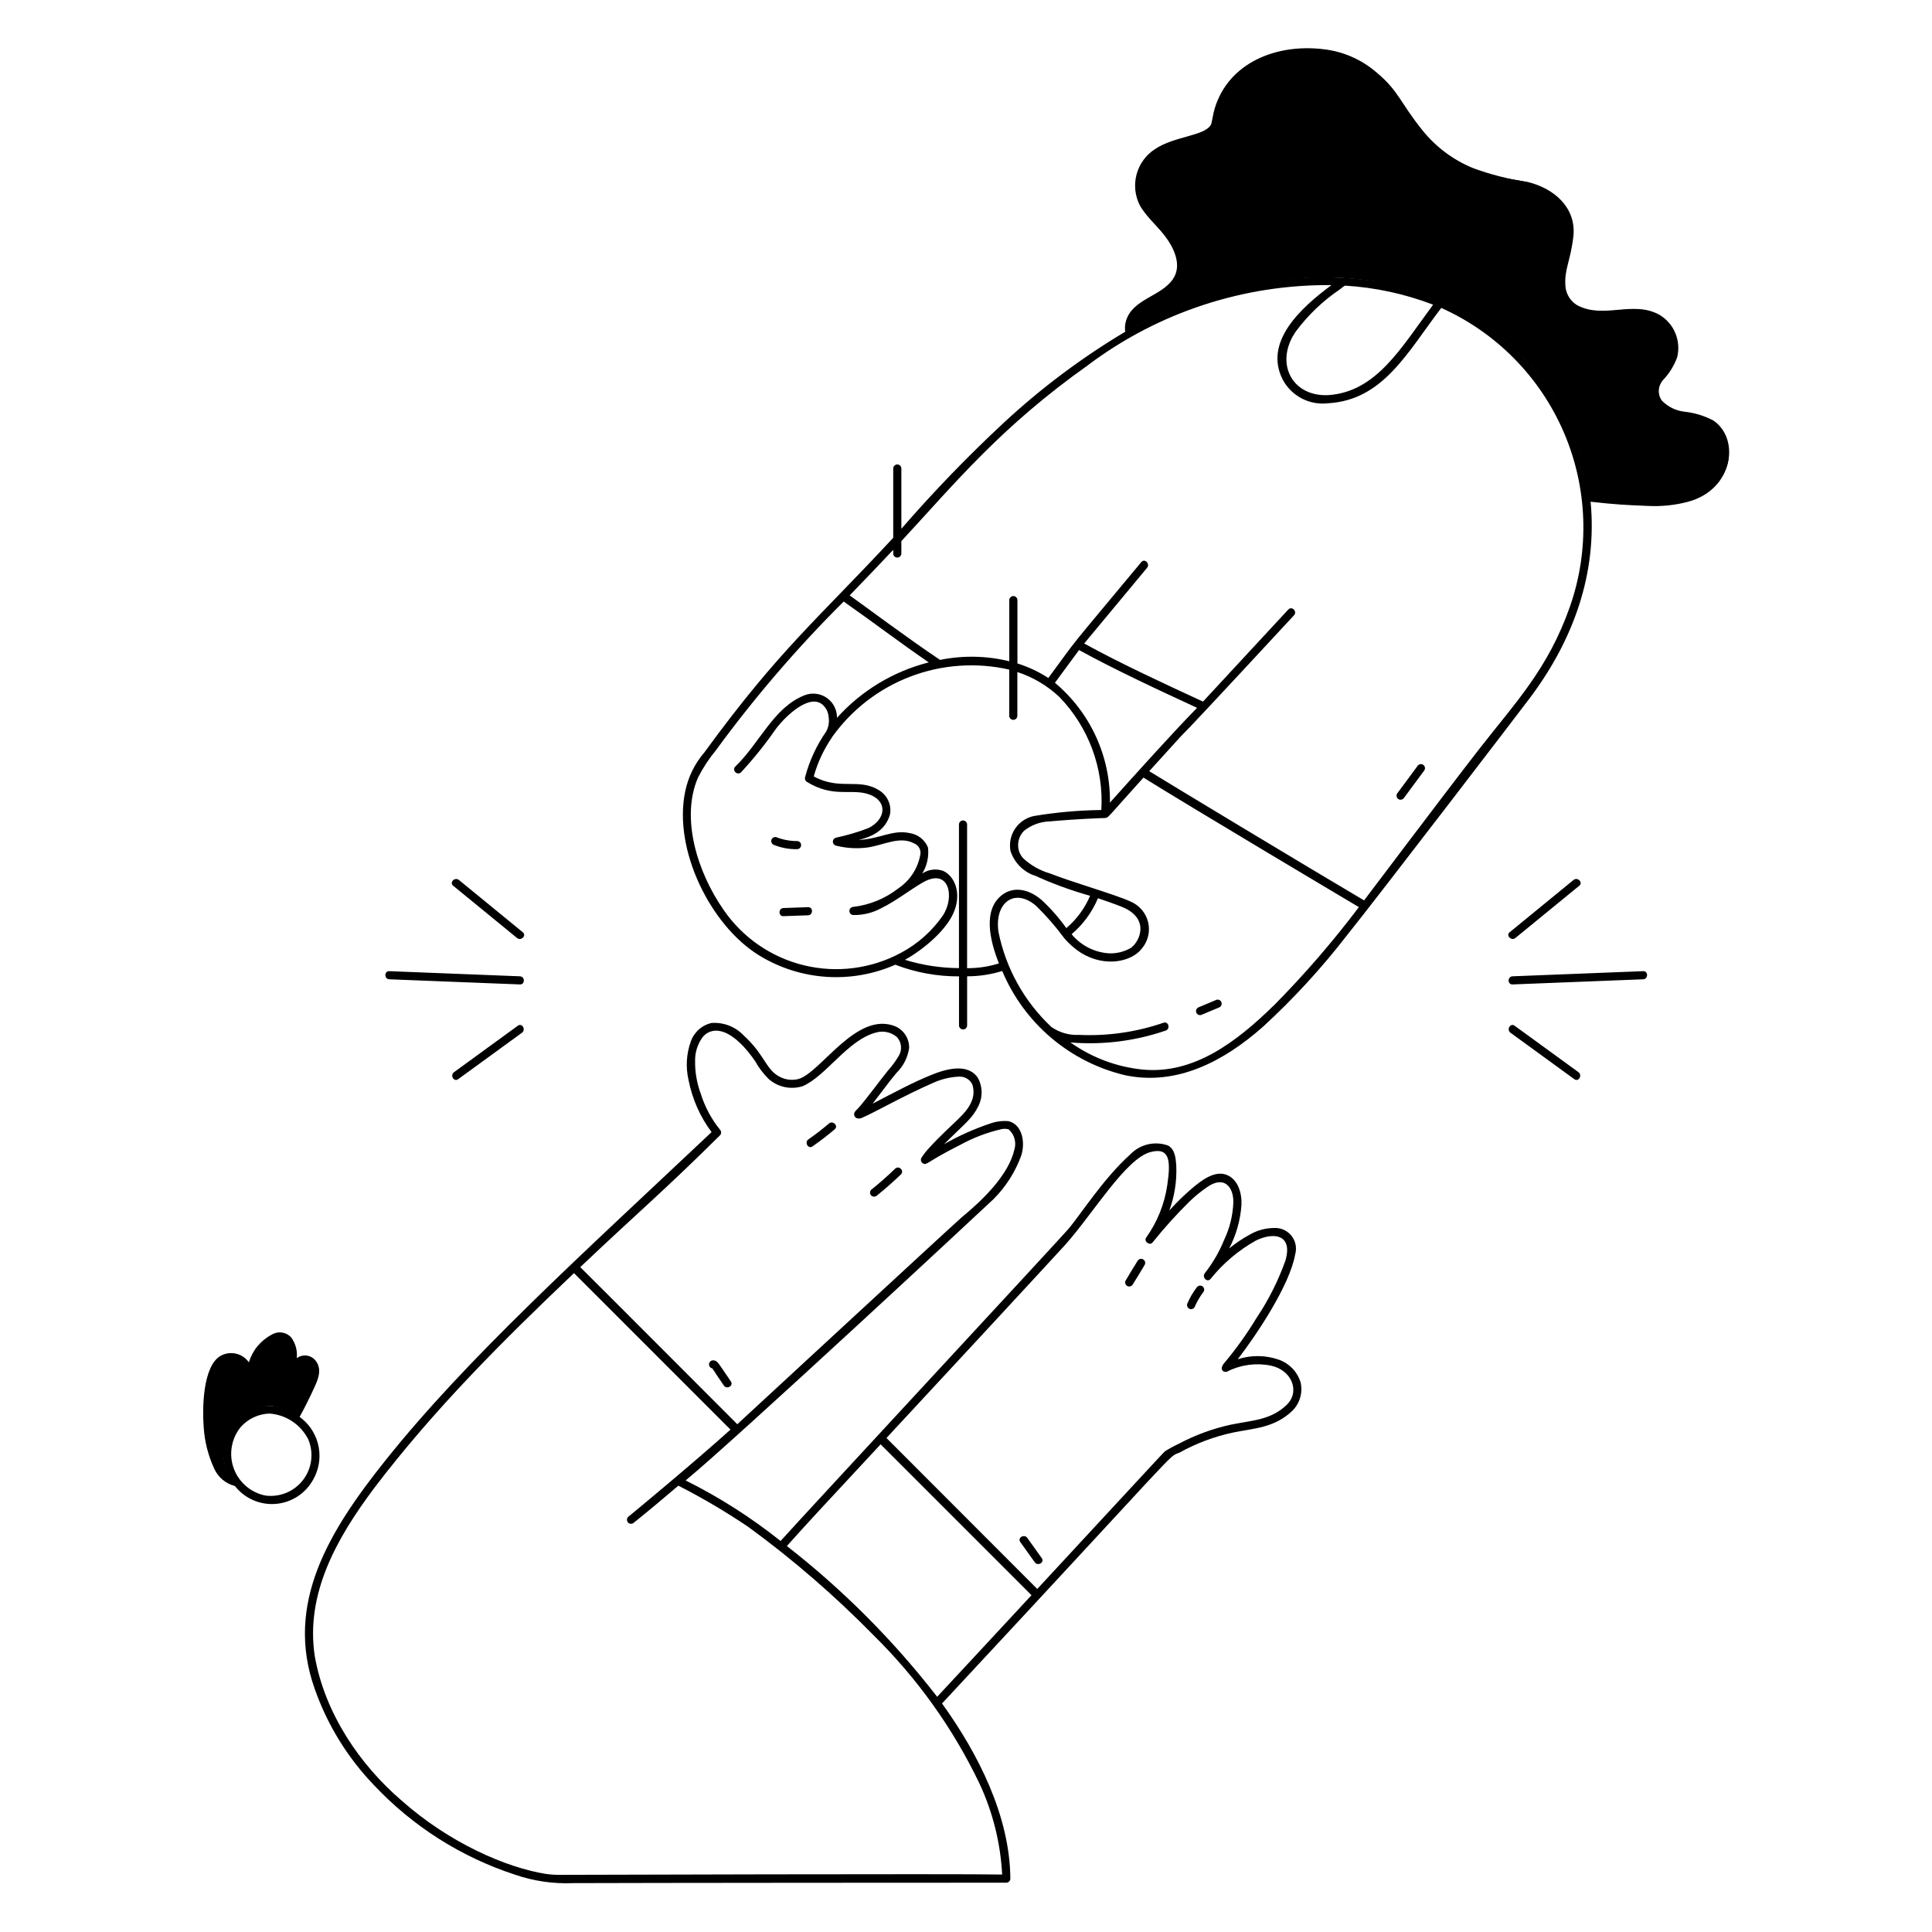 <svg xmlns="http://www.w3.org/2000/svg" fill="none" viewBox="0 0 200 200" height="400" width="400"><path fill="#000000" d="M139.068 28.782C139.105 28.784 139.141 28.791 139.176 28.804C140.518 28.872 141.855 29.03 143.176 29.278C145.226 29.639 147.231 30.224 149.154 31.022C153.34 32.822 156.973 35.699 159.683 39.361C162.394 43.023 164.084 47.339 164.582 51.868C167.407 52.181 168.474 52.22 170.569 52.308C173.659 52.439 176.858 51.808 178.369 49.108C178.897 48.215 179.082 47.161 178.889 46.142C178.697 45.123 178.139 44.209 177.321 43.571C176.397 43.089 175.39 42.784 174.354 42.671C172.395 42.454 170.821 41.066 172.182 39.217C172.782 38.567 173.248 37.804 173.552 36.974C173.767 36.147 173.705 35.272 173.373 34.485C173.042 33.697 172.461 33.041 171.719 32.617C168.971 31.078 166.06 33.149 163.236 31.643C162.884 31.433 162.587 31.142 162.37 30.794C162.153 30.446 162.022 30.051 161.988 29.643C161.855 27.776 162.535 27.017 162.815 24.411C162.906 23.529 162.743 22.639 162.344 21.848C161.944 21.056 161.326 20.396 160.563 19.945C159.327 19.184 157.934 18.716 156.489 18.578C150.503 17.528 147.908 15.013 144.996 10.417C143.651 8.277 141.661 6.62 139.313 5.685C135.228 4.179 128.864 5.227 126.479 9.633C125.964 10.636 125.618 11.717 125.454 12.833C125.015 14.113 121.673 14.098 119.612 15.478C118.685 16.072 118.012 16.99 117.723 18.053C117.434 19.116 117.551 20.248 118.05 21.23C118.813 22.563 120.074 23.517 120.926 24.786C121.737 25.993 122.373 27.612 121.456 28.938C120.223 30.72 117.298 30.976 116.621 33.217C116.509 33.588 116.484 33.98 116.55 34.363C123.348 30.339 131.178 28.399 139.068 28.782V28.782Z"></path><path fill="#000000" d="M32.632 140.9C32.517 140.753 32.374 140.631 32.21 140.541C32.047 140.452 31.866 140.397 31.68 140.38C31.495 140.363 31.308 140.385 31.131 140.443C30.953 140.502 30.79 140.596 30.651 140.72C30.711 140.33 30.693 139.932 30.598 139.549C30.503 139.167 30.333 138.807 30.098 138.49C29.856 138.223 29.527 138.05 29.17 138.001C28.813 137.953 28.45 138.031 28.145 138.224C27.576 138.532 27.073 138.95 26.667 139.454C26.261 139.958 25.959 140.538 25.779 141.16C25.478 140.673 24.996 140.324 24.439 140.191C23.883 140.057 23.296 140.149 22.806 140.446C21.055 141.532 20.988 145.746 21.152 147.807C21.261 149.253 21.623 150.668 22.222 151.989C22.418 152.427 22.711 152.816 23.079 153.125C23.447 153.434 23.88 153.656 24.346 153.774C23.575 152.851 23.153 151.686 23.153 150.484C23.153 149.281 23.575 148.117 24.346 147.194C24.829 146.656 25.425 146.231 26.092 145.951C26.758 145.67 27.479 145.54 28.201 145.57C29.196 145.692 30.139 146.079 30.933 146.691C31.463 145.739 31.948 144.755 32.402 143.776C32.826 142.87 33.339 141.812 32.632 140.9Z"></path><path fill="#000000" d="M53.567 97.053C53.923 97.344 54.436 96.837 54.076 96.543L47.463 91.132C47.107 90.841 46.594 91.348 46.954 91.642L53.567 97.053Z"></path><path fill="#000000" d="M40.3 101.315L53.821 101.847C54.285 101.866 54.285 101.147 53.821 101.126L40.3 100.594C39.836 100.576 39.837 101.3 40.3 101.315Z"></path><path fill="#000000" d="M53.64 106.232L47.027 111.043C46.655 111.314 47.014 111.943 47.39 111.666L54 106.855C54.375 106.585 54.016 105.959 53.64 106.232Z"></path><path fill="#000000" d="M156.831 97.053L163.444 91.642C163.803 91.348 163.291 90.842 162.934 91.132L156.321 96.543C155.962 96.837 156.475 97.344 156.831 97.053Z"></path><path fill="#000000" d="M170.1 101.315C170.562 101.297 170.565 100.576 170.1 100.594L156.578 101.126C156.116 101.145 156.114 101.866 156.578 101.847L170.1 101.315Z"></path><path fill="#000000" d="M163.007 111.666C163.383 111.939 163.743 111.314 163.371 111.043L156.758 106.232C156.383 105.959 156.022 106.584 156.394 106.855L163.007 111.666Z"></path><path fill="#000000" d="M100.057 85.334C100.052 85.242 100.012 85.155 99.945 85.091C99.878 85.028 99.789 84.992 99.697 84.992C99.604 84.992 99.515 85.028 99.448 85.091C99.381 85.155 99.341 85.242 99.336 85.334V106.161C99.341 106.254 99.381 106.34 99.448 106.404C99.515 106.468 99.604 106.503 99.697 106.503C99.789 106.503 99.878 106.468 99.945 106.404C100.012 106.34 100.052 106.254 100.057 106.161V85.334Z"></path><path fill="#000000" d="M104.543 74.12C104.548 74.212 104.588 74.299 104.655 74.363C104.722 74.426 104.811 74.462 104.904 74.462C104.996 74.462 105.085 74.426 105.152 74.363C105.219 74.299 105.259 74.212 105.264 74.12V62.105C105.259 62.012 105.219 61.925 105.152 61.862C105.085 61.798 104.996 61.763 104.904 61.763C104.811 61.763 104.722 61.798 104.655 61.862C104.588 61.925 104.548 62.012 104.543 62.105V74.12Z"></path><path fill="#000000" d="M93.248 57.3V48.486C93.243 48.394 93.203 48.307 93.136 48.244C93.069 48.18 92.98 48.145 92.888 48.145C92.795 48.145 92.706 48.18 92.639 48.244C92.572 48.307 92.532 48.394 92.527 48.486V57.3C92.532 57.392 92.572 57.479 92.639 57.542C92.706 57.606 92.795 57.642 92.888 57.642C92.98 57.642 93.069 57.606 93.136 57.542C93.203 57.479 93.243 57.392 93.248 57.3V57.3Z"></path><g><path fill="#000000" d="M92.873 48.081C92.766 48.085 92.665 48.129 92.59 48.205C92.515 48.28 92.471 48.381 92.467 48.487V55.669C84.732 64.019 80.717 67.183 72.911 77.895C71.916 79.054 71.233 80.447 70.928 81.943C69.676 88 73.576 95.823 78.581 98.9C80.678 100.189 83.056 100.951 85.512 101.119C87.968 101.288 90.428 100.858 92.681 99.867C94.785 100.676 97.022 101.086 99.276 101.074V106.166C99.281 106.274 99.328 106.376 99.406 106.451C99.484 106.525 99.588 106.567 99.697 106.567C99.805 106.567 99.909 106.525 99.987 106.451C100.065 106.376 100.112 106.274 100.117 106.166V101.066C101.349 101.069 102.574 100.883 103.75 100.516C104.873 103.195 106.615 105.57 108.832 107.447C111.049 109.324 113.678 110.65 116.506 111.316C121.847 112.416 126.68 109.875 130.731 106.3C133.887 103.404 136.79 100.245 139.411 96.856C142.311 93.261 157.703 73.165 158.459 72.139C162.914 66.161 165.359 59.315 164.659 51.939C167.34 52.239 168.329 52.278 170.577 52.373C171.969 52.445 173.365 52.303 174.714 51.951C179.432 50.715 180.169 45.405 177.357 43.526C176.43 43.039 175.419 42.732 174.377 42.619C173.485 42.52 172.655 42.111 172.031 41.465C171.795 41.133 171.686 40.727 171.724 40.321C171.762 39.914 171.946 39.536 172.24 39.253C172.843 38.599 173.31 37.832 173.616 36.996C173.828 36.157 173.761 35.271 173.426 34.473C173.09 33.674 172.503 33.007 171.755 32.571C168.985 31.078 166.022 33.061 163.273 31.597C162.93 31.393 162.641 31.11 162.429 30.772C162.217 30.434 162.089 30.05 162.054 29.652C161.919 27.806 162.572 27.13 162.881 24.42C163.17 21.497 160.881 19.478 158.094 18.827C156.183 18.549 154.306 18.071 152.494 17.403C150.44 16.563 148.634 15.213 147.245 13.482C144.9 10.561 144.814 9.437 142.5 7.5C140.912 6.125 138.935 5.279 136.844 5.079C132.128 4.546 127.191 6.47 125.744 11.228C125.579 11.769 125.468 12.64 125.364 12.89C124.739 14.09 121.602 14.072 119.574 15.43C118.633 16.034 117.951 16.967 117.66 18.046C117.369 19.125 117.49 20.274 118 21.269C118.764 22.601 120.024 23.556 120.876 24.824C121.676 26.014 122.311 27.607 121.406 28.916C120.167 30.708 117.246 30.948 116.565 33.209C116.454 33.576 116.427 33.962 116.485 34.34C111.984 37.026 107.777 40.177 103.933 43.74C100.197 47.214 96.651 50.886 93.309 54.74V48.487C93.307 48.432 93.294 48.378 93.271 48.327C93.248 48.277 93.216 48.232 93.175 48.194C93.135 48.156 93.087 48.127 93.035 48.108C92.984 48.088 92.928 48.079 92.873 48.081V48.081ZM74.9 94.18C72.181 90.275 70.453 84.689 72.248 80.513C72.762 79.501 73.386 78.547 74.108 77.67C78.11 72.2 82.533 67.051 87.338 62.27C90.293 64.341 93.164 66.529 96.143 68.57C92.478 69.501 89.171 71.498 86.643 74.309C86.651 73.904 86.558 73.504 86.374 73.143C86.189 72.782 85.918 72.472 85.585 72.241C85.252 72.01 84.868 71.865 84.465 71.819C84.062 71.773 83.655 71.827 83.278 71.976C80.06 73.256 78.684 76.876 76.119 79.353C75.728 79.73 76.319 80.319 76.713 79.948C78.025 78.531 79.235 77.023 80.334 75.435C81.38 74.061 83.762 71.835 85.11 72.914C85.302 73.072 85.459 73.267 85.573 73.487C85.687 73.708 85.755 73.949 85.773 74.196C85.869 74.718 85.783 75.258 85.528 75.723C84.526 77.165 83.785 78.77 83.338 80.467C83.316 80.557 83.322 80.651 83.357 80.737C83.392 80.823 83.453 80.895 83.532 80.943C86.202 82.57 87.945 81.674 89.714 82.155C91.867 82.742 91.85 84.714 89.93 85.713C88.82 86.139 87.678 86.477 86.515 86.722C86.429 86.749 86.353 86.803 86.3 86.876C86.246 86.949 86.217 87.037 86.217 87.128C86.217 87.218 86.246 87.306 86.3 87.379C86.353 87.452 86.429 87.506 86.515 87.533C87.586 87.807 88.7 87.875 89.796 87.733C91.507 87.487 93.122 86.515 94.615 87.301C94.858 87.394 95.057 87.573 95.176 87.804C95.294 88.035 95.323 88.301 95.257 88.552C95.124 89.239 94.858 89.892 94.472 90.476C94.087 91.059 93.59 91.561 93.011 91.952C91.657 93.014 90.037 93.681 88.328 93.882C88.22 93.888 88.118 93.934 88.044 94.013C87.969 94.091 87.927 94.195 87.927 94.303C87.927 94.411 87.969 94.515 88.044 94.593C88.118 94.671 88.22 94.718 88.328 94.723C89.329 94.743 90.318 94.504 91.2 94.03C92.756 93.275 94.355 92.001 95.612 91.307C98.286 89.829 98.856 92.896 97.601 94.78C96.479 96.397 94.987 97.723 93.249 98.646C90.178 100.295 86.606 100.75 83.22 99.926C79.833 99.102 76.87 97.055 74.9 94.18V94.18ZM100.113 100.225V85.334C100.108 85.226 100.061 85.125 99.983 85.05C99.905 84.975 99.801 84.934 99.692 84.934C99.584 84.934 99.48 84.975 99.402 85.05C99.324 85.125 99.277 85.226 99.272 85.334V100.219C97.376 100.208 95.492 99.919 93.68 99.359C95.594 98.303 98.08 96.226 98.804 94.267L98.798 94.281C99.544 92.344 98.777 90.662 97.634 90.154C97.276 90.025 96.893 89.984 96.516 90.032C96.139 90.081 95.779 90.218 95.466 90.433C95.966 89.627 96.177 88.675 96.066 87.733C95.903 87.334 95.638 86.985 95.296 86.722C94.955 86.458 94.55 86.29 94.122 86.233C92.402 85.867 91.048 86.856 88.902 86.951C90.464 86.565 91.678 85.869 92.129 84.323C92.219 83.844 92.161 83.348 91.963 82.901C91.765 82.455 91.437 82.079 91.021 81.823C88.921 80.485 86.949 81.867 84.239 80.371C84.643 78.932 85.281 77.568 86.125 76.334C86.131 76.323 86.136 76.311 86.14 76.298C88.167 73.456 90.989 71.277 94.252 70.035C97.514 68.793 101.071 68.543 104.475 69.317V74.117C104.48 74.225 104.527 74.327 104.605 74.402C104.683 74.476 104.787 74.518 104.896 74.518C105.004 74.518 105.108 74.476 105.186 74.402C105.264 74.327 105.311 74.225 105.316 74.117V69.569C106.947 70.101 108.44 70.989 109.685 72.169C111.175 73.712 112.329 75.546 113.073 77.557C113.818 79.568 114.137 81.712 114.011 83.852C111.665 83.881 109.325 84.09 107.011 84.477C106.22 84.648 105.526 85.12 105.077 85.793C104.628 86.466 104.458 87.287 104.604 88.083C104.604 88.096 104.607 88.107 104.612 88.118C104.811 88.711 105.144 89.249 105.585 89.691C106.026 90.133 106.564 90.467 107.156 90.666C107.034 90.608 106.913 90.548 106.793 90.486C108.746 91.399 110.77 92.15 112.846 92.731C112.298 94.024 111.456 95.17 110.386 96.078C109.623 95.009 108.752 94.021 107.786 93.13C106.321 91.908 104.854 91.85 103.826 92.579C101.7 94.087 102.445 97.318 103.41 99.732C102.344 100.066 101.234 100.232 100.117 100.225H100.113ZM109.204 70.682C109.583 70.167 111.381 67.728 111.704 67.291C115.253 69.251 119.872 71.407 123.922 73.274C121.414 75.831 117.407 80.289 114.9 83.086C114.93 80.726 114.436 78.389 113.451 76.243C112.467 74.098 111.017 72.198 109.208 70.682H109.204ZM113.654 92.982C114.28 93.191 115.304 93.544 116.112 93.867C119.086 95.054 118.012 97.474 117.052 98.136C116.388 98.517 115.633 98.709 114.868 98.691C114.11 98.653 113.369 98.457 112.691 98.116C112.014 97.775 111.415 97.296 110.933 96.709C112.122 95.701 113.055 94.425 113.658 92.987L113.654 92.982ZM131.835 104.109C128.028 107.831 123.587 111.238 118.273 110.72C115.627 110.451 113.095 109.511 110.915 107.987C110.744 107.871 110.778 107.91 110.885 107.92C114.198 108.185 117.531 107.765 120.674 106.684C121.183 106.51 120.965 105.698 120.451 105.873C117.64 106.84 114.672 107.267 111.702 107.132C110.679 107.184 109.669 106.894 108.83 106.306C106.026 103.67 104.113 100.226 103.359 96.451C102.933 93.492 104.993 91.846 107.246 93.762C108.316 94.804 109.297 95.933 110.181 97.136C110.683 97.719 111.266 98.227 111.912 98.644C114.418 100.181 117.165 99.554 118.212 98.184C118.526 97.811 118.748 97.368 118.858 96.892C118.969 96.416 118.966 95.921 118.849 95.447C118.732 94.973 118.504 94.533 118.185 94.164C117.866 93.794 117.464 93.505 117.012 93.32C115.634 92.661 110.776 91.253 108.699 90.42C107.671 90.124 106.726 89.592 105.939 88.866C105.641 88.555 105.454 88.153 105.408 87.724C105.372 87.413 105.407 87.097 105.51 86.801C105.612 86.504 105.78 86.235 106 86.011C106.758 85.401 107.695 85.057 108.667 85.031C109.314 84.965 111.918 84.767 113.835 84.697C114.642 84.668 114.535 84.765 115.107 84.142C115.632 83.568 116.601 82.451 118.372 80.496C123.321 83.586 139.678 93.318 140.672 93.903C137.959 97.501 135.008 100.912 131.839 104.114L131.835 104.109ZM122.647 28.044C122.697 27.246 122.583 26.446 122.31 25.694C122.038 24.942 121.614 24.255 121.065 23.673C120.178 22.561 118.858 21.573 118.423 20.173C118.297 19.657 118.282 19.12 118.38 18.597C118.478 18.075 118.686 17.579 118.99 17.143C119.951 15.727 121.782 15.309 123.333 14.871C124.057 14.72 124.75 14.449 125.386 14.071C125.694 13.859 125.946 13.574 126.118 13.242C126.29 12.909 126.378 12.54 126.374 12.165C126.585 11.137 127.008 10.164 127.618 9.309C128.227 8.455 129.009 7.737 129.912 7.202C131.513 6.32 133.307 5.847 135.135 5.824C136.962 5.801 138.768 6.229 140.39 7.071C143.39 8.779 144.343 10.964 145.624 12.771C150.578 19.749 156.356 18.853 159.092 20.038C159.912 20.318 160.631 20.834 161.158 21.523C161.685 22.211 161.996 23.04 162.052 23.904C162.068 26.473 160.161 29.349 161.952 31.549C163.859 33.892 167.522 32.601 170.003 32.885C170.431 32.915 170.848 33.033 171.229 33.233C171.609 33.431 171.944 33.707 172.212 34.042C172.481 34.377 172.677 34.763 172.789 35.178C172.901 35.592 172.926 36.025 172.862 36.449C172.621 38.179 170.425 39.173 170.902 41.077C171.037 41.493 171.26 41.875 171.556 42.197C171.851 42.519 172.212 42.774 172.615 42.944C174.943 43.839 175.706 43.464 176.925 44.244C177.43 44.635 177.807 45.167 178.01 45.772C178.213 46.377 178.231 47.029 178.064 47.644C177.894 48.353 177.557 49.011 177.081 49.563C176.605 50.115 176.004 50.546 175.328 50.818C173.978 51.357 172.53 51.601 171.078 51.536C169.111 51.469 167.878 51.457 164.543 51.084C163.77 45.645 161.284 40.594 157.446 36.663C153.609 32.731 148.619 30.125 143.2 29.22C134.291 27.765 125.152 29.411 117.31 33.883C117.442 31.39 122.139 31.23 122.651 28.049L122.647 28.044ZM148.358 31.538C144.989 36.081 142.474 40.566 137.492 40.905C133.672 41.068 131.946 37.514 134.124 34.342C135.399 32.618 136.96 31.127 138.74 29.931C138.89 29.794 139.055 29.672 139.231 29.569C142.358 29.756 145.437 30.422 148.362 31.543L148.358 31.538ZM112.709 37.738C119.956 32.318 128.782 29.429 137.831 29.514C134.75 31.802 130.742 35.37 132.808 39.338C133.256 40.158 133.939 40.825 134.769 41.254C135.599 41.683 136.538 41.854 137.466 41.745H137.492C143.192 41.41 145.692 36.47 149.199 31.876C154.891 34.427 159.417 39.021 161.883 44.749C164.349 50.478 164.575 56.923 162.515 62.81C160.23 69.292 156.893 72.696 153.063 77.623C149.409 82.323 141.563 92.757 141.21 93.209C135.289 89.715 120.473 80.775 118.968 79.831C126.731 71.275 116.128 82.943 133.957 63.693C134.325 63.293 133.731 62.701 133.363 63.099L124.535 72.629C120.548 70.788 116.035 68.704 112.235 66.615L118.745 58.779C119.088 58.366 118.496 57.768 118.15 58.184C109.941 68.063 112.087 65.352 108.523 70.184C107.529 69.54 106.453 69.034 105.323 68.679V62.105C105.318 61.997 105.271 61.896 105.193 61.821C105.115 61.746 105.011 61.705 104.902 61.705C104.794 61.705 104.69 61.746 104.612 61.821C104.534 61.896 104.487 61.997 104.482 62.105V68.453C102.131 67.879 99.683 67.831 97.311 68.312C93.891 66.02 89.634 62.821 87.955 61.634C89.472 60.074 90.975 58.502 92.466 56.918V57.298C92.466 57.41 92.51 57.517 92.589 57.596C92.668 57.675 92.775 57.719 92.887 57.719C92.999 57.719 93.106 57.675 93.185 57.596C93.264 57.517 93.308 57.41 93.308 57.298V56.017C98.864 50.029 103.59 44.189 112.713 37.744L112.709 37.738Z"></path><path fill="#000000" d="M140.392 15.859C140.826 13.407 138.018 10.405 134.663 11.064C133.803 11.233 133.009 11.642 132.372 12.244C131.735 12.846 131.281 13.615 131.063 14.464C130.855 15.341 130.936 16.262 131.295 17.089C131.655 17.915 132.272 18.604 133.055 19.05C133.732 19.424 134.485 19.638 135.258 19.674C136.03 19.711 136.8 19.57 137.509 19.262C138.218 18.953 138.847 18.486 139.347 17.896C139.847 17.306 140.204 16.609 140.392 15.859V15.859ZM133.985 18.588C133.289 18.318 132.699 17.831 132.302 17.198C131.906 16.566 131.724 15.822 131.785 15.078C131.916 14.293 132.283 13.566 132.836 12.995C133.39 12.423 134.105 12.034 134.885 11.878C135.924 11.709 136.989 11.943 137.863 12.53C138.737 13.117 139.355 14.015 139.591 15.041C139.72 17.653 136.525 19.593 133.985 18.588V18.588Z"></path><path fill="#000000" d="M30.145 138.452C29.893 138.175 29.552 137.995 29.181 137.944C28.81 137.892 28.433 137.973 28.115 138.171C27.553 138.467 27.055 138.873 26.651 139.363C26.248 139.854 25.946 140.42 25.763 141.029C25.439 140.564 24.949 140.239 24.395 140.121C23.84 140.003 23.261 140.1 22.775 140.393C21.004 141.51 20.926 145.719 21.091 147.806C21.191 149.264 21.557 150.692 22.17 152.019C22.367 152.464 22.662 152.858 23.034 153.172C23.406 153.486 23.844 153.71 24.316 153.829C24.809 154.46 25.449 154.959 26.181 155.283C26.913 155.607 27.713 155.745 28.511 155.686C29.309 155.627 30.081 155.371 30.756 154.943C31.432 154.514 31.992 153.926 32.386 153.229C32.989 152.205 33.206 151 32.997 149.83C32.788 148.66 32.167 147.604 31.247 146.853C31.171 146.792 31.093 146.734 31.015 146.676C31.535 145.739 32.015 144.771 32.458 143.807C32.888 142.882 33.398 141.807 32.684 140.87C32.458 140.574 32.124 140.381 31.756 140.331C31.387 140.281 31.014 140.379 30.718 140.604C30.805 139.84 30.6 139.072 30.145 138.452V138.452ZM31.924 149.031C32.206 149.714 32.303 150.459 32.206 151.191C32.109 151.923 31.822 152.617 31.373 153.204C30.923 153.79 30.328 154.248 29.646 154.532C28.964 154.816 28.22 154.915 27.487 154.821C26.744 154.675 26.05 154.34 25.474 153.848C24.898 153.356 24.459 152.724 24.199 152.012C23.939 151.301 23.868 150.534 23.991 149.787C24.114 149.039 24.428 148.336 24.903 147.746C25.279 147.316 25.739 146.969 26.255 146.726C26.771 146.482 27.332 146.348 27.903 146.332C28.75 146.393 29.567 146.674 30.272 147.148C30.977 147.621 31.547 148.27 31.924 149.031V149.031ZM30.876 141.57C30.965 141.441 31.084 141.335 31.222 141.261C31.36 141.187 31.514 141.148 31.671 141.145C32.257 141.298 32.322 142.108 32.049 142.645C31.749 143.445 30.714 145.46 30.306 146.209C29.588 145.786 28.773 145.558 27.941 145.546C27.108 145.533 26.287 145.738 25.557 146.14C24.827 146.541 24.215 147.125 23.779 147.835C23.344 148.545 23.1 149.356 23.073 150.188C23.094 150.956 23.229 151.717 23.473 152.445C22.631 151.254 22.122 149.86 22 148.406C21.834 147.053 21.824 145.685 21.971 144.329C22.013 143.209 22.393 142.129 23.061 141.229C23.888 140.429 25.375 141.153 25.461 142.507C25.455 142.607 25.438 142.707 25.436 142.807C25.427 143.27 26.174 143.394 26.262 142.919C26.271 141.972 26.548 141.047 27.062 140.252C27.257 139.891 27.525 139.575 27.848 139.322C28.172 139.07 28.544 138.887 28.941 138.785C29.778 138.679 29.923 139.939 29.887 140.535C29.77 141.45 29.475 142.333 29.019 143.135C28.782 143.619 29.505 144.046 29.745 143.56C30.048 142.857 30.427 142.19 30.876 141.57V141.57Z"></path><path fill="#000000" d="M32.583 174.842C33.89 178.559 35.979 181.952 38.709 184.792C42.723 189.062 47.748 192.252 53.32 194.068C55.248 194.731 57.283 195.027 59.32 194.941C63.974 194.914 102.966 194.89 104.17 194.896C104.281 194.895 104.388 194.85 104.467 194.771C104.546 194.693 104.59 194.586 104.591 194.475C104.548 188.01 101.264 181.54 97.518 176.342C122.729 149.279 120.831 150.889 122.086 150.381C123.828 149.414 125.703 148.711 127.651 148.294C129.882 147.843 131.928 147.81 133.783 146.046C134.167 145.664 134.447 145.191 134.596 144.67C134.744 144.15 134.756 143.6 134.631 143.074C134.464 142.545 134.179 142.062 133.795 141.662C133.412 141.262 132.942 140.956 132.421 140.767C131.036 140.275 129.527 140.255 128.129 140.708C130.098 138.154 133.511 133.047 134.073 129.868C134.17 129.539 134.186 129.192 134.12 128.855C134.055 128.518 133.909 128.202 133.697 127.932C133.484 127.663 133.209 127.449 132.896 127.308C132.584 127.167 132.242 127.102 131.899 127.121C131.03 127.124 130.177 127.351 129.422 127.781C128.65 128.198 127.92 128.686 127.24 129.241C127.965 127.856 128.398 126.337 128.512 124.779C128.585 123.607 128.197 122.086 126.969 121.616C125.683 121.125 124.248 122.297 123.343 123.064C122.531 123.764 121.764 124.515 121.048 125.312C121.589 123.832 121.834 122.259 121.768 120.685C121.714 119.933 121.655 118.985 120.913 118.585C120.247 118.345 119.526 118.302 118.836 118.462C118.147 118.621 117.518 118.976 117.025 119.485C114.169 122.049 111.787 125.861 110.525 127.307C109.425 128.572 83.453 156.574 80.805 159.523C77.758 157.093 74.464 154.991 70.976 153.254C76.035 149.113 102.652 124.338 102.833 124.147C104.117 122.87 105.102 121.325 105.718 119.623C106.154 118.256 105.84 116.451 104.434 116.067C103.804 116.005 103.169 116.08 102.57 116.286C100.888 116.843 99.267 117.567 97.729 118.447C99.989 116.196 100.636 115.82 101.302 114.46C101.518 114.015 101.626 113.526 101.618 113.032C101.609 112.537 101.484 112.052 101.252 111.616C100.205 109.987 97.886 110.68 96.424 111.271C94.501 112.047 92.764 112.995 90.336 114.25C90.97 113.443 92.06 111.942 92.797 111.072C93.511 110.378 93.975 109.468 94.115 108.483C94.123 108.01 93.992 107.545 93.737 107.147C93.482 106.749 93.115 106.435 92.683 106.245C88.639 104.608 84.944 111.108 82.61 111.711C82.256 111.794 81.888 111.805 81.529 111.744C81.17 111.683 80.827 111.552 80.52 111.357C79.247 110.583 79.103 109.12 76.964 107.166C76.539 106.723 76.022 106.381 75.449 106.162C74.876 105.943 74.262 105.853 73.651 105.9C73.157 106.013 72.701 106.251 72.325 106.59C71.949 106.93 71.666 107.36 71.503 107.84C71.053 109.1 70.973 110.463 71.271 111.769C71.648 113.735 72.465 115.591 73.661 117.197C59.905 130.169 48.38 140.557 39.87 151.217C34.057 158.5 29.44 166.022 32.583 174.842ZM110.283 128.849C113.163 125.62 116.543 119.928 119.101 119.26C121.088 118.742 121.215 120.136 120.833 122.703C120.546 124.654 119.798 126.51 118.65 128.115C118.369 128.496 119.006 128.991 119.31 128.624C120.498 127.141 121.772 125.727 123.124 124.392C123.685 123.848 124.29 123.352 124.933 122.91C126.8 121.588 127.733 122.985 127.673 124.527C127.615 125.859 127.289 127.166 126.714 128.37C126.216 129.6 125.545 130.754 124.723 131.797C124.39 132.212 124.971 132.815 125.318 132.392C126.618 130.772 128.218 129.42 130.032 128.41C131.89 127.521 133.832 127.799 133.077 130.465C132.33 132.571 131.323 134.575 130.077 136.43C129.078 138.081 127.953 139.652 126.712 141.13C126.1 141.903 126.841 142.148 127.088 141.958C128.469 141.27 130.04 141.062 131.552 141.367C133.77 141.839 134.607 144.089 133.18 145.45C131.518 147.01 129.719 147.014 127.42 147.48C125.558 147.885 123.76 148.542 122.076 149.433C121.57 149.669 121.079 149.936 120.605 150.232C120.358 150.445 118.557 152.423 107.376 164.489C107.376 164.489 91.892 148.988 91.766 148.861C94.549 145.877 109.4 129.833 110.284 128.849H110.283ZM91.162 149.517L106.781 165.135C102.281 169.993 97.961 174.636 97.014 175.652C92.498 169.822 87.272 164.579 81.457 160.045C83.534 157.714 86.1 154.96 91.162 149.517ZM74.529 117.533C74.607 117.453 74.65 117.346 74.65 117.235C74.65 117.124 74.607 117.017 74.529 116.938C73.646 115.846 72.977 114.598 72.556 113.259C72.144 112.16 71.94 110.995 71.956 109.822C71.941 108.96 72.202 108.115 72.701 107.413C72.888 107.159 73.14 106.96 73.43 106.835C73.72 106.711 74.038 106.667 74.351 106.707C75.834 106.86 77.358 108.635 78.185 109.875C78.557 110.539 79.019 111.149 79.56 111.686C80.034 112.108 80.609 112.4 81.231 112.532C81.852 112.664 82.496 112.631 83.101 112.438C85.546 111.378 87.769 107.622 90.727 106.876C91.092 106.778 91.476 106.77 91.845 106.853C92.214 106.936 92.557 107.108 92.845 107.354C93.086 107.616 93.235 107.951 93.268 108.306C93.301 108.661 93.217 109.017 93.029 109.32C92.711 109.855 92.341 110.357 91.924 110.82C90.904 112.088 89.859 113.557 88.856 114.708C88.723 114.859 88.485 115.04 88.431 115.236C88.407 115.33 88.414 115.431 88.452 115.521C88.49 115.611 88.557 115.687 88.642 115.736C88.74 115.777 88.847 115.796 88.954 115.79C89.061 115.784 89.165 115.754 89.258 115.703C90.578 115.14 93.589 113.403 96.653 112.074C97.459 111.713 98.325 111.502 99.207 111.454C99.497 111.425 99.789 111.484 100.045 111.623C100.302 111.763 100.51 111.975 100.644 112.235C100.828 112.772 100.822 113.356 100.626 113.889C100.105 115.372 98.479 116.308 96.206 118.812C95.898 119.134 95.622 119.486 95.382 119.862C95.328 119.96 95.315 120.076 95.347 120.184C95.378 120.291 95.451 120.382 95.549 120.437C95.965 120.666 95.882 120.285 99.418 118.507C100.758 117.775 102.192 117.23 103.68 116.888C103.928 116.833 104.186 116.844 104.428 116.919C104.708 117.17 104.912 117.495 105.016 117.857C105.121 118.219 105.122 118.602 105.019 118.965C104.426 121.625 101.729 124.227 99.614 125.965C98.442 126.987 76.584 147.203 76.325 147.437C76.325 147.437 60.669 131.751 60.068 131.174C66.142 125.411 68.607 123.401 74.529 117.533ZM59.42 131.793L75.62 147.993C71.815 151.417 65.69 156.493 65.027 157.027C64.949 157.106 64.905 157.213 64.905 157.324C64.905 157.435 64.949 157.542 65.027 157.622C65.107 157.699 65.213 157.742 65.325 157.742C65.436 157.742 65.542 157.699 65.622 157.622C67.175 156.374 68.703 155.092 70.222 153.796C72.717 155.069 75.132 156.492 77.455 158.058C82.097 161.447 86.45 165.214 90.47 169.322C94.961 173.747 98.652 178.916 101.38 184.601C102.77 187.569 103.572 190.778 103.742 194.051C99.226 193.959 58.842 194.08 58.256 194.083C57.688 194.099 57.119 194.07 56.556 193.995C52.407 193.344 46.508 190.776 41.575 186.395C37.264 182.702 33.617 177.367 32.583 171.428C31.607 165.001 34.839 159.244 38.742 154.038C44.9 145.93 52.015 138.827 59.42 131.793Z"></path><path fill="#000000" d="M53.524 97.101C53.94 97.441 54.538 96.85 54.119 96.507C54.119 96.507 47.778 91.319 47.506 91.095C47.09 90.756 46.492 91.347 46.911 91.69L53.524 97.101Z"></path><path fill="#000000" d="M40.3 101.376L53.821 101.908C54.363 101.93 54.362 101.088 53.821 101.067L40.3 100.535C39.758 100.514 39.759 101.355 40.3 101.376Z"></path><path fill="#000000" d="M53.609 106.181L47 110.991C46.566 111.307 46.985 112.037 47.424 111.718L54.037 106.907C54.467 106.591 54.048 105.861 53.609 106.181Z"></path><path fill="#000000" d="M156.873 97.1L163.487 91.689C163.906 91.346 163.308 90.754 162.892 91.094C160.96 92.675 156.551 96.282 156.279 96.506C155.86 96.843 156.458 97.436 156.873 97.1Z"></path><path fill="#000000" d="M170.1 100.535L156.578 101.067C156.039 101.088 156.036 101.93 156.578 101.908L170.1 101.376C170.638 101.355 170.64 100.514 170.1 100.535Z"></path><path fill="#000000" d="M156.789 106.182C156.351 105.863 155.93 106.592 156.364 106.908L162.977 111.719C163.415 112.037 163.835 111.308 163.401 110.992L156.789 106.182Z"></path><path fill="#000000" d="M144.775 82.733C144.872 82.786 144.986 82.801 145.093 82.772C145.2 82.744 145.293 82.676 145.351 82.582C146.053 81.63 146.755 80.68 147.458 79.731C147.513 79.634 147.528 79.52 147.5 79.412C147.472 79.305 147.403 79.213 147.307 79.156C147.21 79.102 147.096 79.088 146.989 79.116C146.882 79.144 146.79 79.212 146.732 79.307L144.624 82.157C144.569 82.254 144.554 82.368 144.582 82.476C144.61 82.583 144.68 82.676 144.775 82.733V82.733Z"></path><path fill="#000000" d="M82.525 87.906C82.636 87.902 82.742 87.854 82.818 87.772C82.894 87.691 82.935 87.582 82.931 87.471C82.928 87.364 82.885 87.262 82.809 87.187C82.734 87.111 82.632 87.067 82.525 87.065C81.787 87.069 81.056 86.933 80.369 86.665C80.261 86.636 80.147 86.651 80.05 86.706C79.953 86.761 79.882 86.852 79.852 86.959C79.825 87.066 79.84 87.18 79.894 87.276C79.949 87.373 80.039 87.444 80.145 87.476C80.902 87.776 81.711 87.922 82.525 87.906V87.906Z"></path><path fill="#000000" d="M83.651 93.909L81.1 94.001C80.56 94.019 80.558 94.861 81.1 94.841C81.951 94.812 82.801 94.782 83.652 94.751C84.191 94.731 84.194 93.889 83.651 93.909Z"></path><path fill="#000000" d="M124.342 105.07L126.161 104.308C126.267 104.275 126.356 104.204 126.411 104.107C126.465 104.011 126.481 103.897 126.454 103.79C126.439 103.737 126.414 103.687 126.381 103.643C126.347 103.6 126.304 103.563 126.256 103.536C126.208 103.509 126.155 103.491 126.101 103.485C126.046 103.478 125.99 103.482 125.937 103.497L124.119 104.259C124.013 104.291 123.924 104.363 123.869 104.459C123.814 104.555 123.798 104.668 123.825 104.776C123.839 104.829 123.864 104.879 123.898 104.923C123.932 104.967 123.974 105.003 124.022 105.031C124.07 105.058 124.123 105.075 124.178 105.082C124.233 105.089 124.289 105.085 124.342 105.07V105.07Z"></path><path fill="#000000" d="M84.111 118.673C84.906 118.121 85.673 117.53 86.411 116.902C86.824 116.55 86.227 115.958 85.811 116.307C85.13 116.888 84.42 117.435 83.684 117.946C83.245 118.253 83.665 118.983 84.111 118.673Z"></path><path fill="#000000" d="M90.784 123.757C91.642 123.068 92.467 122.341 93.26 121.576C93.65 121.2 93.06 120.606 92.665 120.982C91.873 121.746 91.048 122.473 90.189 123.162C90.11 123.241 90.066 123.348 90.066 123.46C90.066 123.571 90.11 123.678 90.189 123.757C90.269 123.834 90.376 123.878 90.487 123.878C90.597 123.878 90.704 123.834 90.784 123.757V123.757Z"></path><path fill="#000000" d="M73.691 141.643C73.791 141.657 73.591 141.482 74.934 143.432C75.234 143.875 75.967 143.455 75.66 143.007C74.367 141.127 74.31 140.889 73.915 140.832C73.809 140.808 73.698 140.825 73.604 140.88C73.51 140.936 73.442 141.025 73.413 141.13C73.384 141.235 73.397 141.347 73.449 141.443C73.5 141.539 73.587 141.61 73.691 141.643Z"></path><path fill="#000000" d="M116.7 133.127C116.794 133.178 116.903 133.191 117.006 133.164C117.109 133.137 117.198 133.071 117.255 132.981C117.67 132.299 118.101 131.627 118.498 130.935C118.525 130.887 118.542 130.833 118.548 130.778C118.553 130.723 118.548 130.668 118.533 130.615C118.517 130.561 118.49 130.512 118.455 130.469C118.42 130.426 118.377 130.391 118.328 130.365C118.234 130.314 118.125 130.301 118.021 130.328C117.918 130.355 117.829 130.42 117.772 130.51C117.358 131.192 116.926 131.864 116.529 132.557C116.502 132.606 116.485 132.659 116.479 132.714C116.473 132.769 116.479 132.825 116.495 132.878C116.51 132.931 116.537 132.981 116.572 133.023C116.607 133.066 116.651 133.101 116.7 133.127V133.127Z"></path><path fill="#000000" d="M123.088 135.466C123.136 135.494 123.188 135.512 123.243 135.52C123.298 135.528 123.354 135.524 123.407 135.51C123.461 135.496 123.511 135.472 123.555 135.438C123.599 135.405 123.636 135.363 123.664 135.315C123.908 134.744 124.223 134.207 124.601 133.715C124.656 133.618 124.671 133.504 124.643 133.397C124.615 133.289 124.546 133.197 124.45 133.14C124.353 133.086 124.239 133.072 124.132 133.1C124.024 133.128 123.932 133.197 123.874 133.291C123.496 133.783 123.182 134.321 122.938 134.891C122.884 134.988 122.87 135.101 122.898 135.208C122.926 135.316 122.994 135.408 123.088 135.466V135.466Z"></path><path fill="#000000" d="M107.844 161.301L106.344 159.201C106.032 158.765 105.302 159.184 105.618 159.626C106.119 160.326 106.619 161.026 107.118 161.726C107.43 162.163 108.16 161.744 107.844 161.301Z"></path></g></svg>